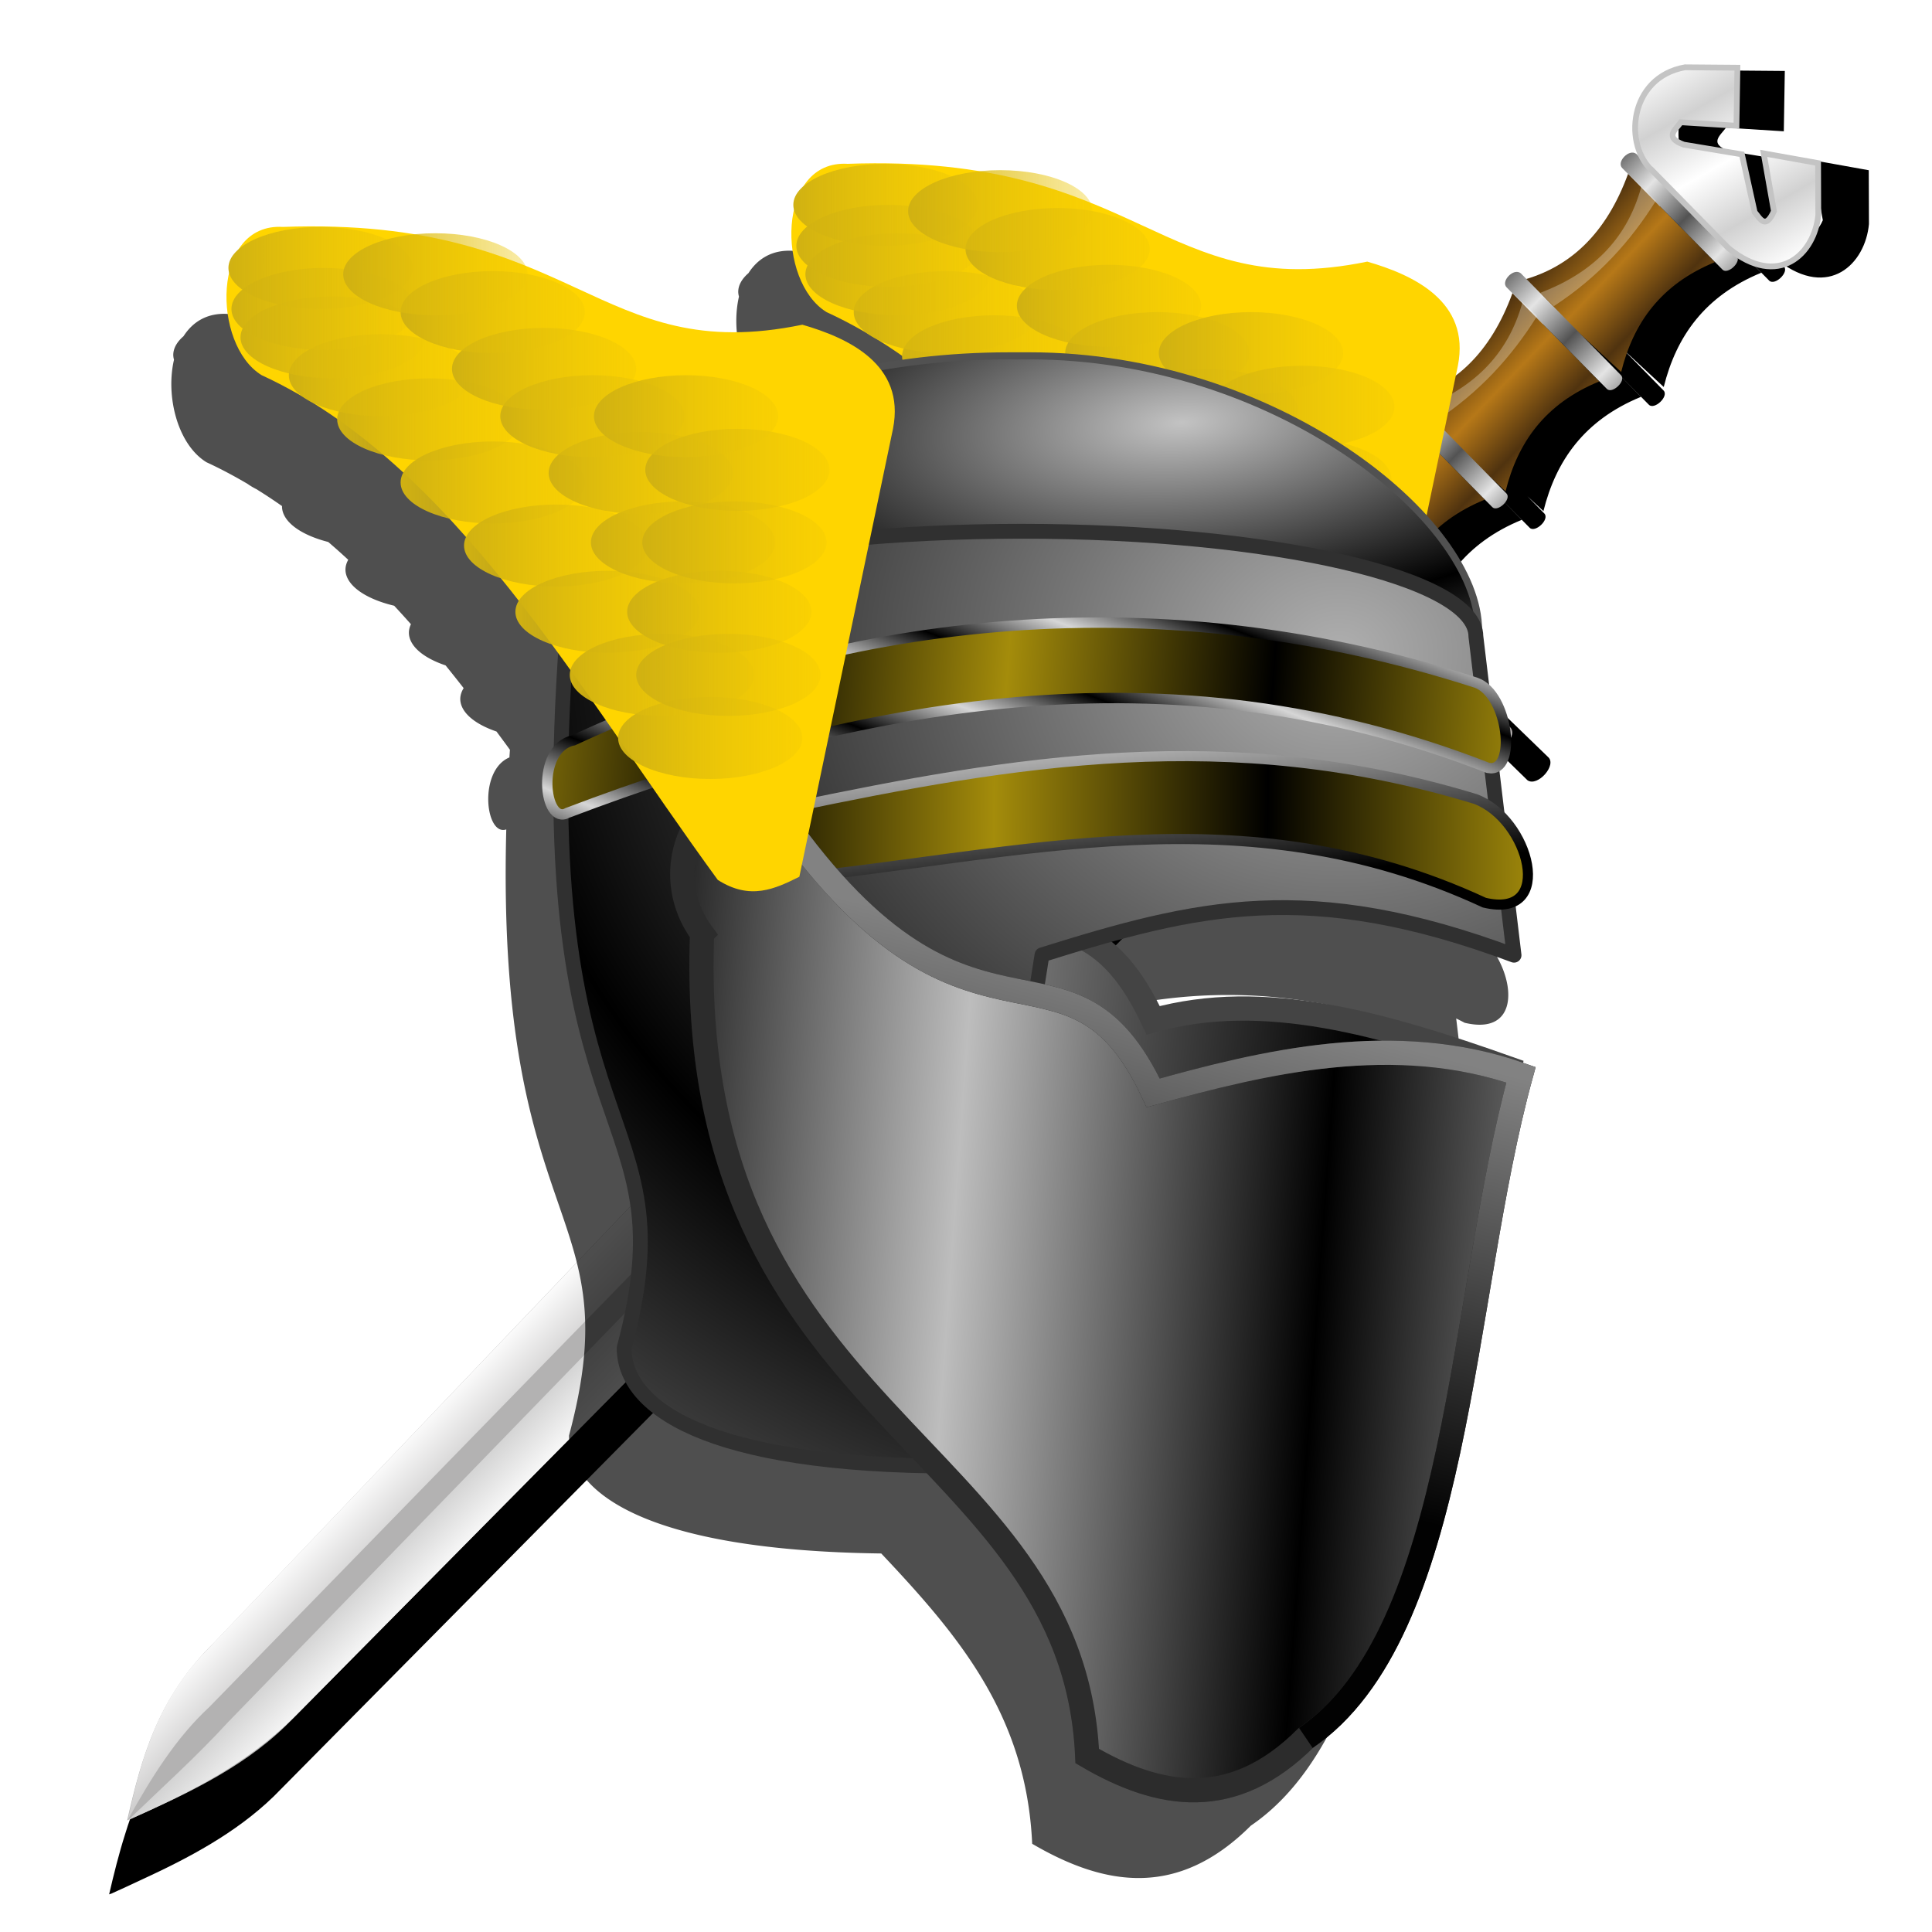 <?xml version="1.0" encoding="UTF-8" standalone="no"?>
<!-- Created with Inkscape (http://www.inkscape.org/) -->

<svg
   xmlns:dc="http://purl.org/dc/elements/1.1/"
   xmlns:cc="http://creativecommons.org/ns#"
   xmlns:rdf="http://www.w3.org/1999/02/22-rdf-syntax-ns#"
   xmlns:svg="http://www.w3.org/2000/svg"
   xmlns="http://www.w3.org/2000/svg"
   xmlns:xlink="http://www.w3.org/1999/xlink"
   xmlns:sodipodi="http://sodipodi.sourceforge.net/DTD/sodipodi-0.dtd"
   xmlns:inkscape="http://www.inkscape.org/namespaces/inkscape"
   id="svg2"
   sodipodi:version="0.32"
   inkscape:version="0.92.5 (2060ec1f9f, 2020-04-08)"
   width="256"
   height="256"
   sodipodi:docname="knights_cleaned.svg"
   version="1.1">
  <defs
     id="defs5">
    <linearGradient
       inkscape:collect="always"
       id="linearGradient941">
      <stop
         id="stop937"
         stop-color="#020202"
         stop-opacity="1" />
      <stop
         offset="1"
         id="stop939"
         stop-color="#828282"
         stop-opacity="1" />
    </linearGradient>
    <linearGradient
       inkscape:collect="always"
       id="linearGradient4336">
      <stop
         id="stop4338"
         stop-color="#bdbdbd"
         stop-opacity="1" />
      <stop
         offset="1"
         id="stop4340"
         stop-color="#000000"
         stop-opacity="1" />
    </linearGradient>
    <linearGradient
       inkscape:collect="always"
       id="linearGradient4328">
      <stop
         id="stop4330"
         stop-color="#000000"
         stop-opacity="1" />
      <stop
         offset="1"
         id="stop4332"
         stop-color="#d6d6d6"
         stop-opacity="1" />
    </linearGradient>
    <linearGradient
       inkscape:collect="always"
       id="linearGradient4322">
      <stop
         id="stop4324"
         stop-color="#c3c3c3"
         stop-opacity="1" />
      <stop
         offset="1"
         id="stop4326"
         stop-color="#000000"
         stop-opacity="1" />
    </linearGradient>
    <linearGradient
       inkscape:collect="always"
       id="linearGradient2857">
      <stop
         id="stop2859"
         stop-color="#d0b112"
         stop-opacity="1" />
      <stop
         offset="1"
         id="stop2861"
         stop-color="#ffd500"
         stop-opacity="0" />
    </linearGradient>
    <linearGradient
       inkscape:collect="always"
       id="linearGradient2801">
      <stop
         id="stop2803"
         stop-color="#a48c0b"
         stop-opacity="1" />
      <stop
         offset="1"
         id="stop2805"
         stop-color="#000000"
         stop-opacity="1" />
    </linearGradient>
    <linearGradient
       inkscape:collect="always"
       id="linearGradient2760">
      <stop
         id="stop2762"
         stop-color="#afafaf"
         stop-opacity="1" />
      <stop
         offset="1"
         id="stop2764"
         stop-color="#000000"
         stop-opacity="1" />
    </linearGradient>
    <radialGradient
       inkscape:collect="always"
       xlink:href="#linearGradient4322"
       id="radialGradient2772"
       cx="103"
       cy="10.979"
       fx="103"
       fy="10.979"
       r="45.662"
       gradientTransform="matrix(1.42,-0.101,0.027,0.584,10.02,60.008)"
       gradientUnits="userSpaceOnUse"
       spreadMethod="reflect" />
    <linearGradient
       inkscape:collect="always"
       xlink:href="#linearGradient4336"
       id="linearGradient2789"
       x1="81.69"
       y1="100.31"
       x2="118.87"
       y2="103.12"
       gradientUnits="userSpaceOnUse"
       spreadMethod="reflect"
       gradientTransform="matrix(1.309,0,0,1.367,19.461,25.226)" />
    <linearGradient
       inkscape:collect="always"
       xlink:href="#linearGradient2801"
       id="linearGradient2799"
       x1="89.35"
       y1="62.963"
       x2="117.03"
       y2="63.2"
       gradientUnits="userSpaceOnUse"
       spreadMethod="reflect"
       gradientTransform="matrix(1.309,0,0,1.367,14.782,20.883)" />
    <linearGradient
       inkscape:collect="always"
       xlink:href="#linearGradient2801"
       id="linearGradient2817"
       x1="86.26"
       y1="45.41"
       x2="113.04"
       y2="47.56"
       gradientUnits="userSpaceOnUse"
       spreadMethod="reflect"
       gradientTransform="matrix(1.309,0,0,1.367,19.981,34.725)" />
    <linearGradient
       inkscape:collect="always"
       xlink:href="#linearGradient4328"
       id="linearGradient2843"
       x1="109.56"
       y1="70.41"
       x2="108.05"
       y2="53.907"
       gradientUnits="userSpaceOnUse"
       gradientTransform="matrix(1.309,0,0,1.367,14.782,20.883)" />
    <linearGradient
       inkscape:collect="always"
       xlink:href="#linearGradient4336"
       id="linearGradient2851"
       gradientUnits="userSpaceOnUse"
       spreadMethod="reflect"
       x1="65.791"
       y1="94.19"
       x2="121.01"
       y2="99.45"
       gradientTransform="matrix(1.309,0,0,1.367,19.461,25.226)" />
    <linearGradient
       inkscape:collect="always"
       xlink:href="#linearGradient2857"
       id="linearGradient2863"
       x1="2.446"
       y1="47.27"
       x2="30.883"
       y2="47.27"
       gradientUnits="userSpaceOnUse" />
    <radialGradient
       inkscape:collect="always"
       xlink:href="#linearGradient2760"
       id="radialGradient4310"
       cx="171.36"
       cy="81.62"
       fx="171.36"
       fy="81.62"
       r="65.756"
       gradientTransform="matrix(-1.696,-0.003,0.002,-1.434,467.928,204.161)"
       gradientUnits="userSpaceOnUse"
       spreadMethod="reflect" />
    <linearGradient
       inkscape:collect="always"
       xlink:href="#linearGradient4328"
       id="linearGradient4334"
       x1="150.6"
       y1="85.91"
       x2="153.25"
       y2="78.83"
       gradientUnits="userSpaceOnUse"
       spreadMethod="reflect"
       gradientTransform="matrix(0.961,0,0,1.003,13.315,11.319)" />
    <linearGradient
       inkscape:collect="always"
       xlink:href="#linearGradient2857"
       id="linearGradient4470"
       gradientUnits="userSpaceOnUse"
       x1="2.446"
       y1="47.27"
       x2="30.883"
       y2="47.27" />
    <linearGradient
       inkscape:collect="always"
       xlink:href="#linearGradient2857"
       id="linearGradient4472"
       gradientUnits="userSpaceOnUse"
       x1="2.446"
       y1="47.27"
       x2="30.883"
       y2="47.27" />
    <linearGradient
       inkscape:collect="always"
       xlink:href="#linearGradient2857"
       id="linearGradient4474"
       gradientUnits="userSpaceOnUse"
       x1="2.446"
       y1="47.27"
       x2="30.883"
       y2="47.27" />
    <linearGradient
       inkscape:collect="always"
       xlink:href="#linearGradient2857"
       id="linearGradient4476"
       gradientUnits="userSpaceOnUse"
       x1="2.446"
       y1="47.27"
       x2="30.883"
       y2="47.27" />
    <linearGradient
       inkscape:collect="always"
       xlink:href="#linearGradient2857"
       id="linearGradient4478"
       gradientUnits="userSpaceOnUse"
       x1="2.446"
       y1="47.27"
       x2="30.883"
       y2="47.27" />
    <linearGradient
       inkscape:collect="always"
       xlink:href="#linearGradient2857"
       id="linearGradient4480"
       gradientUnits="userSpaceOnUse"
       x1="2.446"
       y1="47.27"
       x2="30.883"
       y2="47.27" />
    <linearGradient
       inkscape:collect="always"
       xlink:href="#linearGradient2857"
       id="linearGradient4482"
       gradientUnits="userSpaceOnUse"
       x1="2.446"
       y1="47.27"
       x2="30.883"
       y2="47.27" />
    <linearGradient
       inkscape:collect="always"
       xlink:href="#linearGradient2857"
       id="linearGradient4484"
       gradientUnits="userSpaceOnUse"
       x1="2.446"
       y1="47.27"
       x2="30.883"
       y2="47.27" />
    <linearGradient
       inkscape:collect="always"
       xlink:href="#linearGradient2857"
       id="linearGradient4486"
       gradientUnits="userSpaceOnUse"
       x1="2.446"
       y1="47.27"
       x2="30.883"
       y2="47.27" />
    <linearGradient
       inkscape:collect="always"
       xlink:href="#linearGradient2857"
       id="linearGradient4488"
       gradientUnits="userSpaceOnUse"
       x1="2.446"
       y1="47.27"
       x2="30.883"
       y2="47.27" />
    <linearGradient
       inkscape:collect="always"
       xlink:href="#linearGradient2857"
       id="linearGradient4490"
       gradientUnits="userSpaceOnUse"
       x1="2.446"
       y1="47.27"
       x2="30.883"
       y2="47.27" />
    <linearGradient
       inkscape:collect="always"
       xlink:href="#linearGradient2857"
       id="linearGradient4492"
       gradientUnits="userSpaceOnUse"
       x1="2.446"
       y1="47.27"
       x2="30.883"
       y2="47.27" />
    <linearGradient
       inkscape:collect="always"
       xlink:href="#linearGradient2857"
       id="linearGradient4494"
       gradientUnits="userSpaceOnUse"
       x1="2.446"
       y1="47.27"
       x2="30.883"
       y2="47.27" />
    <linearGradient
       inkscape:collect="always"
       xlink:href="#linearGradient2857"
       id="linearGradient4496"
       gradientUnits="userSpaceOnUse"
       x1="2.446"
       y1="47.27"
       x2="30.883"
       y2="47.27" />
    <linearGradient
       inkscape:collect="always"
       xlink:href="#linearGradient2857"
       id="linearGradient4498"
       gradientUnits="userSpaceOnUse"
       x1="2.446"
       y1="47.27"
       x2="30.883"
       y2="47.27" />
    <linearGradient
       inkscape:collect="always"
       xlink:href="#linearGradient2857"
       id="linearGradient4500"
       gradientUnits="userSpaceOnUse"
       x1="2.446"
       y1="47.27"
       x2="30.883"
       y2="47.27" />
    <linearGradient
       inkscape:collect="always"
       xlink:href="#linearGradient2857"
       id="linearGradient4502"
       gradientUnits="userSpaceOnUse"
       x1="2.446"
       y1="47.27"
       x2="30.883"
       y2="47.27" />
    <linearGradient
       inkscape:collect="always"
       xlink:href="#linearGradient2857"
       id="linearGradient4504"
       gradientUnits="userSpaceOnUse"
       x1="2.446"
       y1="47.27"
       x2="30.883"
       y2="47.27" />
    <linearGradient
       inkscape:collect="always"
       xlink:href="#linearGradient2857"
       id="linearGradient4506"
       gradientUnits="userSpaceOnUse"
       x1="2.446"
       y1="47.27"
       x2="30.883"
       y2="47.27" />
    <linearGradient
       inkscape:collect="always"
       xlink:href="#linearGradient2857"
       id="linearGradient4508"
       gradientUnits="userSpaceOnUse"
       x1="2.446"
       y1="47.27"
       x2="30.883"
       y2="47.27" />
    <linearGradient
       inkscape:collect="always"
       xlink:href="#linearGradient2857"
       id="linearGradient4510"
       gradientUnits="userSpaceOnUse"
       x1="2.446"
       y1="47.27"
       x2="30.883"
       y2="47.27" />
    <linearGradient
       inkscape:collect="always"
       xlink:href="#linearGradient2857"
       id="linearGradient4512"
       gradientUnits="userSpaceOnUse"
       x1="2.446"
       y1="47.27"
       x2="30.883"
       y2="47.27" />
    <linearGradient
       inkscape:collect="always"
       xlink:href="#linearGradient2857"
       id="linearGradient4514"
       gradientUnits="userSpaceOnUse"
       x1="2.446"
       y1="47.27"
       x2="30.883"
       y2="47.27" />
    <linearGradient
       inkscape:collect="always"
       xlink:href="#linearGradient2857"
       id="linearGradient4516"
       gradientUnits="userSpaceOnUse"
       x1="2.446"
       y1="47.27"
       x2="30.883"
       y2="47.27" />
    <linearGradient
       inkscape:collect="always"
       xlink:href="#linearGradient2857"
       id="linearGradient4518"
       gradientUnits="userSpaceOnUse"
       x1="2.446"
       y1="47.27"
       x2="30.883"
       y2="47.27" />
    <linearGradient
       inkscape:collect="always"
       xlink:href="#linearGradient2857"
       id="linearGradient4520"
       gradientUnits="userSpaceOnUse"
       x1="2.446"
       y1="47.27"
       x2="30.883"
       y2="47.27" />
    <linearGradient
       inkscape:collect="always"
       xlink:href="#linearGradient2857"
       id="linearGradient4522"
       gradientUnits="userSpaceOnUse"
       x1="2.446"
       y1="47.27"
       x2="30.883"
       y2="47.27" />
    <linearGradient
       inkscape:collect="always"
       xlink:href="#linearGradient2857"
       id="linearGradient4524"
       gradientUnits="userSpaceOnUse"
       x1="2.446"
       y1="47.27"
       x2="30.883"
       y2="47.27" />
    <linearGradient
       inkscape:collect="always"
       xlink:href="#linearGradient2857"
       id="linearGradient4526"
       gradientUnits="userSpaceOnUse"
       x1="2.446"
       y1="47.27"
       x2="30.883"
       y2="47.27" />
    <linearGradient
       inkscape:collect="always"
       xlink:href="#linearGradient2857"
       id="linearGradient4528"
       gradientUnits="userSpaceOnUse"
       x1="2.446"
       y1="47.27"
       x2="30.883"
       y2="47.27" />
    <linearGradient
       inkscape:collect="always"
       xlink:href="#linearGradient2857"
       id="linearGradient4530"
       gradientUnits="userSpaceOnUse"
       x1="2.446"
       y1="47.27"
       x2="30.883"
       y2="47.27" />
    <linearGradient
       inkscape:collect="always"
       xlink:href="#linearGradient2857"
       id="linearGradient4532"
       gradientUnits="userSpaceOnUse"
       x1="2.446"
       y1="47.27"
       x2="30.883"
       y2="47.27" />
    <linearGradient
       inkscape:collect="always"
       xlink:href="#linearGradient2857"
       id="linearGradient4534"
       gradientUnits="userSpaceOnUse"
       x1="2.446"
       y1="47.27"
       x2="30.883"
       y2="47.27" />
    <linearGradient
       inkscape:collect="always"
       xlink:href="#linearGradient2857"
       id="linearGradient4536"
       gradientUnits="userSpaceOnUse"
       x1="2.446"
       y1="47.27"
       x2="30.883"
       y2="47.27" />
    <linearGradient
       inkscape:collect="always"
       xlink:href="#linearGradient2857"
       id="linearGradient4538"
       gradientUnits="userSpaceOnUse"
       x1="2.446"
       y1="47.27"
       x2="30.883"
       y2="47.27" />
    <linearGradient
       inkscape:collect="always"
       xlink:href="#linearGradient2857"
       id="linearGradient4540"
       gradientUnits="userSpaceOnUse"
       x1="2.446"
       y1="47.27"
       x2="30.883"
       y2="47.27" />
    <linearGradient
       inkscape:collect="always"
       xlink:href="#linearGradient2857"
       id="linearGradient4542"
       gradientUnits="userSpaceOnUse"
       x1="2.446"
       y1="47.27"
       x2="30.883"
       y2="47.27" />
    <linearGradient
       inkscape:collect="always"
       xlink:href="#linearGradient2857"
       id="linearGradient4544"
       gradientUnits="userSpaceOnUse"
       x1="2.446"
       y1="47.27"
       x2="30.883"
       y2="47.27" />
    <linearGradient
       inkscape:collect="always"
       xlink:href="#linearGradient2857"
       id="linearGradient4546"
       gradientUnits="userSpaceOnUse"
       x1="2.446"
       y1="47.27"
       x2="30.883"
       y2="47.27" />
    <linearGradient
       inkscape:collect="always"
       xlink:href="#linearGradient2857"
       id="linearGradient4548"
       gradientUnits="userSpaceOnUse"
       x1="2.446"
       y1="47.27"
       x2="30.883"
       y2="47.27" />
    <linearGradient
       inkscape:collect="always"
       xlink:href="#linearGradient2857"
       id="linearGradient4550"
       gradientUnits="userSpaceOnUse"
       x1="2.446"
       y1="47.27"
       x2="30.883"
       y2="47.27" />
    <filter
       inkscape:collect="always"
       id="filter4568"
       x="-0.039"
       width="1.078"
       y="-0.033"
       height="1.067"
       color-interpolation-filters="sRGB">
      <feGaussianBlur
         inkscape:collect="always"
         stdDeviation="3.131"
         id="feGaussianBlur4570" />
    </filter>
    <linearGradient
       inkscape:collect="always"
       xlink:href="#linearGradient941"
       id="linearGradient943"
       x1="136.12"
       y1="180.34"
       x2="151.61"
       y2="119.32"
       gradientUnits="userSpaceOnUse"
       gradientTransform="matrix(0.919,0,0,0.96,7.819,13.827)" />
    <linearGradient
       inkscape:collect="always"
       id="linearGradient932">
      <stop
         id="stop928"
         stop-color="#b67818"
         stop-opacity="1" />
      <stop
         offset="1"
         id="stop930"
         stop-color="#50330f"
         stop-opacity="1" />
    </linearGradient>
    <linearGradient
       id="linearGradient924"
       inkscape:collect="always">
      <stop
         id="stop920"
         stop-color="#d1d1d1"
         stop-opacity="1" />
      <stop
         id="stop922"
         offset="1"
         stop-color="#ffffff"
         stop-opacity="1" />
    </linearGradient>
    <linearGradient
       id="linearGradient890"
       inkscape:collect="always">
      <stop
         id="stop886"
         stop-color="#e4e4e4"
         stop-opacity="1" />
      <stop
         id="stop888"
         offset="1"
         stop-color="#535353"
         stop-opacity="1" />
    </linearGradient>
    <linearGradient
       id="linearGradient863"
       inkscape:collect="always">
      <stop
         id="stop859"
         stop-color="#ffffff"
         stop-opacity="1" />
      <stop
         id="stop861"
         offset="1"
         stop-color="#aaa5a5"
         stop-opacity="1" />
    </linearGradient>
    <linearGradient
       id="linearGradient839"
       inkscape:collect="always">
      <stop
         id="stop835"
         stop-color="#cccccc"
         stop-opacity="1" />
      <stop
         id="stop837"
         offset="1"
         stop-color="#ffffff"
         stop-opacity="1" />
    </linearGradient>
    <linearGradient
       id="linearGradient831"
       inkscape:collect="always">
      <stop
         id="stop827"
         stop-color="#cbcaca"
         stop-opacity="1" />
      <stop
         id="stop829"
         offset="1"
         stop-color="#ffffff"
         stop-opacity="1" />
    </linearGradient>
    <linearGradient
       gradientUnits="userSpaceOnUse"
       y2="-104.19"
       x2="276.11"
       y1="-91.58"
       x1="276.11"
       id="linearGradient833"
       xlink:href="#linearGradient831"
       inkscape:collect="always" />
    <linearGradient
       gradientUnits="userSpaceOnUse"
       y2="-81.13"
       x2="258.05"
       y1="-93.17"
       x1="258.05"
       id="linearGradient841"
       xlink:href="#linearGradient839"
       inkscape:collect="always" />
    <linearGradient
       spreadMethod="reflect"
       gradientUnits="userSpaceOnUse"
       y2="-92.52"
       x2="124.63"
       y1="-92.52"
       x1="122.69"
       id="linearGradient857"
       xlink:href="#linearGradient863"
       inkscape:collect="always" />
    <radialGradient
       gradientUnits="userSpaceOnUse"
       gradientTransform="matrix(1,0,0,5.247,0.195,401.588)"
       r="2.386"
       fy="-94.15"
       fx="119.84"
       cy="-94.15"
       cx="119.84"
       id="radialGradient865"
       xlink:href="#linearGradient863"
       inkscape:collect="always" />
    <linearGradient
       gradientTransform="matrix(-0.678,0,0,0.678,193.096,150.397)"
       spreadMethod="reflect"
       gradientUnits="userSpaceOnUse"
       y2="-21.367"
       x2="138.36"
       y1="-5.892"
       x1="138.46"
       id="linearGradient884"
       xlink:href="#linearGradient932"
       inkscape:collect="always" />
    <linearGradient
       gradientTransform="matrix(-0.678,0,0,0.678,193.096,150.397)"
       spreadMethod="reflect"
       gradientUnits="userSpaceOnUse"
       y2="-1.702"
       x2="159.23"
       y1="-15.458"
       x1="159.29"
       id="linearGradient892"
       xlink:href="#linearGradient890"
       inkscape:collect="always" />
    <linearGradient
       spreadMethod="reflect"
       gradientUnits="userSpaceOnUse"
       y2="145.17"
       x2="21.29"
       y1="135.14"
       x1="18.367"
       id="linearGradient926"
       xlink:href="#linearGradient924"
       inkscape:collect="always" />
    <filter
       height="1.024"
       y="-0.012"
       width="1.024"
       x="-0.012"
       id="filter5086"
       inkscape:collect="always"
       color-interpolation-filters="sRGB">
      <feGaussianBlur
         id="feGaussianBlur5088"
         stdDeviation="1.187"
         inkscape:collect="always" />
    </filter>
    <linearGradient
       inkscape:collect="always"
       xlink:href="#linearGradient932"
       id="linearGradient1233"
       gradientUnits="userSpaceOnUse"
       gradientTransform="matrix(-0.678,0,0,0.678,193.096,150.397)"
       x1="138.46"
       y1="-5.892"
       x2="138.36"
       y2="-21.367"
       spreadMethod="reflect" />
    <linearGradient
       inkscape:collect="always"
       xlink:href="#linearGradient890"
       id="linearGradient1235"
       gradientUnits="userSpaceOnUse"
       gradientTransform="matrix(-0.678,0,0,0.678,193.096,150.397)"
       x1="159.29"
       y1="-15.458"
       x2="159.23"
       y2="-1.702"
       spreadMethod="reflect" />
    <linearGradient
       inkscape:collect="always"
       xlink:href="#linearGradient932"
       id="linearGradient1237"
       gradientUnits="userSpaceOnUse"
       gradientTransform="matrix(-0.678,0,0,0.678,193.096,150.397)"
       x1="138.46"
       y1="-5.892"
       x2="138.36"
       y2="-21.367"
       spreadMethod="reflect" />
    <linearGradient
       inkscape:collect="always"
       xlink:href="#linearGradient890"
       id="linearGradient1239"
       gradientUnits="userSpaceOnUse"
       gradientTransform="matrix(-0.678,0,0,0.678,193.096,150.397)"
       x1="159.29"
       y1="-15.458"
       x2="159.23"
       y2="-1.702"
       spreadMethod="reflect" />
  </defs>
  <sodipodi:namedview
     inkscape:window-height="1056"
     inkscape:window-width="1920"
     inkscape:pageshadow="2"
     inkscape:pageopacity="0"
     guidetolerance="10.0"
     gridtolerance="10.0"
     objecttolerance="10.0"
     borderopacity="1.0"
     bordercolor="#666666"
     pagecolor="#ff0000"
     id="base"
     inkscape:zoom="3.5117188"
     inkscape:cx="128"
     inkscape:cy="128"
     inkscape:window-x="0"
     inkscape:window-y="0"
     inkscape:current-layer="svg2"
     width="256"
     height="256"
     showgrid="false"
     inkscape:window-maximized="1"
     inkscape:snap-to-guides="false"
     inkscape:snap-grids="false"
     inkscape:snap-others="false"
     inkscape:object-nodes="false"
     inkscape:snap-nodes="false"
     inkscape:snap-global="false" />
  <g
     id="g1231"
     transform="matrix(-1,0,0,1,253.299,0.336)">
    <path
       inkscape:connector-curvature="0"
       id="path961"
       d="m 24.026,9.006 -7.223,0.061 0.133,7.996 7.658,-0.482 c 0.756,1.043 2.335,2.101 -0.391,3.09 l -8.016,1.336 -1.758,7.967 c -0.78,0.942 -1.499,2.453 -2.664,-0.127 l 1.414,-7.973 -7.5,1.346 -0.025,7.135 c 0.486,5.272 5.297,10.015 11.994,4.873 l -0.736,0.748 c -0.696,0.785 1.23,2.593 1.959,1.873 l 5.252,-5.32 -4.199,4.275 c 7.508,3.078 11.262,8.465 12.922,15.139 l 5.35,-4.957 -5.342,5.436 c -0.696,0.785 1.23,2.593 1.959,1.873 l 5.252,-5.32 -4.199,4.275 c 7.508,3.078 11.262,8.465 12.922,15.139 l 2.119,-1.963 -2.254,2.293 c -0.696,0.785 1.23,2.595 1.959,1.875 l 4.881,-4.945 -3.828,3.898 c 7.482,3.068 11.232,8.429 12.9,15.07 -0.023,0.185 -0.054,0.363 -0.072,0.553 l -16.293,15.775 c -1.287,1.045 1.359,4.031 2.697,3.109 l 16.744,-16.346 17.279,17.465 -0.004,0.004 75.443,76.242 56.662,57.268 c 5.053,4.899 11.367,8.209 17.469,11.021 1.394,0.658 2.795,1.304 4.211,1.939 -0.02,-0.019 -0.041,-0.037 -0.06,-0.057 0.065,0.029 0.134,0.061 0.199,0.09 -0.624,-2.699 -1.292,-5.378 -2.135,-8.029 -0.115,-0.367 -0.223,-0.731 -0.348,-1.1 -0.092,-0.269 -0.181,-0.538 -0.277,-0.807 -0.082,-0.23 -0.168,-0.461 -0.254,-0.691 -0.079,-0.211 -0.159,-0.422 -0.242,-0.633 -0.173,-0.445 -0.356,-0.889 -0.547,-1.334 -0.005,-0.011 -0.011,-0.022 -0.016,-0.033 -1.478,-3.443 -3.5,-6.869 -6.41,-10.031 -0.335,-0.374 -0.685,-0.748 -1.045,-1.119 L 205.672,203.975 81.192,73.506 l -5.174,5.023 21.451,-20.939 c 1.146,-1.101 -1.252,-3.904 -2.744,-2.695 l -16.025,15.516 c -0.514,0.09 -1.019,0.194 -1.518,0.309 -6.034,-1.961 -10.682,-6.491 -13.545,-14.324 l 0.795,-0.805 c 0.853,-0.84 -0.972,-2.751 -1.957,-1.939 l -0.834,0.85 c -6.158,-1.916 -10.897,-6.459 -13.801,-14.402 l 0.793,-0.805 c 0.853,-0.84 -0.97,-2.751 -1.955,-1.939 l -0.754,0.768 c -6.267,-1.875 -11.087,-6.429 -14.025,-14.469 l 0.793,-0.805 c 0.853,-0.84 -0.97,-2.751 -1.955,-1.939 l -1.312,1.336 c 2.945,-4.123 1.615,-12.005 -5.398,-13.238 z"
       stroke-opacity="1"
       fill="#000000"
       filter="url(#filter5086)"
       stroke="none"
       stroke-linejoin="miter"
       fill-opacity="1"
       stroke-linecap="butt"
       stroke-width="0.488" />
    <g
       transform="matrix(0.533,0.55,-0.55,0.533,94.919,-66.958)"
       id="g959">
      <g
         transform="matrix(0.904,0,0,0.904,-46.383,12.791)"
         id="g912">
        <path
           sodipodi:nodetypes="ccccc"
           inkscape:connector-curvature="0"
           id="path908"
           d="m 115.389,135.05 -0.583,25.838 c -8.259,-4.796 -17.259,-6.26 -27.586,-1.748 l -0.583,-23.701 c 11.206,5.008 20.653,4.443 28.752,-0.389 z"
           stroke-opacity="1"
           fill="url(#linearGradient1233)"
           stroke="none"
           stroke-linejoin="miter"
           fill-opacity="1"
           stroke-linecap="butt"
           stroke-width="0.678" />
        <path
           sodipodi:nodetypes="ccccc"
           inkscape:connector-curvature="0"
           id="path910"
           d="m 86.642,133.884 0.603,27.315 c 0.013,1.423 -3.653,1.596 -3.762,0.143 l -0.664,-27.382 c 0.143,-1.767 3.81,-1.739 3.824,-0.076 z"
           stroke-opacity="1"
           fill="url(#linearGradient1235)"
           stroke="none"
           stroke-linejoin="miter"
           fill-opacity="1"
           stroke-linecap="butt"
           stroke-width="0.678" />
      </g>
      <g
         id="g902"
         transform="matrix(0.904,0,0,0.904,-17.642,12.791)">
        <path
           d="m 115.389,135.05 -0.583,25.838 c -8.259,-4.796 -17.259,-6.26 -27.586,-1.748 l -0.583,-23.701 c 11.206,5.008 20.653,4.443 28.752,-0.389 z"
           id="path898"
           inkscape:connector-curvature="0"
           sodipodi:nodetypes="ccccc"
           stroke-opacity="1"
           fill="url(#linearGradient1237)"
           stroke="none"
           stroke-linejoin="miter"
           fill-opacity="1"
           stroke-linecap="butt"
           stroke-width="0.678" />
        <path
           d="m 86.642,133.884 0.603,27.315 c 0.013,1.423 -3.653,1.596 -3.762,0.143 l -0.664,-27.382 c 0.143,-1.767 3.81,-1.739 3.824,-0.076 z"
           id="path900"
           inkscape:connector-curvature="0"
           sodipodi:nodetypes="ccccc"
           stroke-opacity="1"
           fill="url(#linearGradient1239)"
           stroke="none"
           stroke-linejoin="miter"
           fill-opacity="1"
           stroke-linecap="butt"
           stroke-width="0.678" />
      </g>
      <g
         id="g896"
         transform="matrix(0.904,0,0,0.904,10.841,12.791)">
        <path
           sodipodi:nodetypes="ccccc"
           inkscape:connector-curvature="0"
           id="path874"
           d="m 115.389,135.05 -0.583,25.838 c -8.259,-4.796 -17.259,-6.26 -27.586,-1.748 l -0.583,-23.701 c 11.206,5.008 20.653,4.443 28.752,-0.389 z"
           stroke-opacity="1"
           fill="url(#linearGradient884)"
           stroke="none"
           stroke-linejoin="miter"
           fill-opacity="1"
           stroke-linecap="butt"
           stroke-width="0.678" />
        <path
           sodipodi:nodetypes="ccccc"
           inkscape:connector-curvature="0"
           id="path876"
           d="m 86.642,133.884 0.603,27.315 c 0.013,1.423 -3.653,1.596 -3.762,0.143 l -0.664,-27.382 c 0.143,-1.767 3.81,-1.739 3.824,-0.076 z"
           stroke-opacity="1"
           fill="url(#linearGradient892)"
           stroke="none"
           stroke-linejoin="miter"
           fill-opacity="1"
           stroke-linecap="butt"
           stroke-width="0.678" />
      </g>
      <path
         d="m 89.287,137.752 v 3.505 c 8.043,1.712 16.356,2.052 25.372,0 v -3.296 c -8.267,3.861 -16.687,4.564 -25.372,-0.209 z"
         id="path938"
         inkscape:connector-curvature="0"
         sodipodi:nodetypes="ccccc"
         stroke-opacity="1"
         fill="#ffffff"
         stroke="none"
         stroke-linejoin="miter"
         fill-opacity="0.28"
         stroke-linecap="butt"
         stroke-width="1" />
      <g
         id="g872"
         transform="translate(-5.731,238.997)">
        <path
           sodipodi:nodetypes="cccccc"
           inkscape:connector-curvature="0"
           id="path817"
           d="m 125.64,-104.687 264.665,2.096 c 13.835,-0.395 23.276,4.941 32.669,10.603 -9.328,3.756 -19.818,7.971 -30.764,8.31 l -266.546,2.731 z"
           stroke-dasharray="none"
           stroke-opacity="1"
           fill="#b3b2b2"
           stroke="none"
           stroke-linejoin="miter"
           fill-opacity="1"
           stroke-linecap="butt"
           stroke-width="0.2"
           stroke-miterlimit="4" />
        <path
           sodipodi:nodetypes="cccccc"
           inkscape:connector-curvature="0"
           id="path819"
           d="m 156.303,-104.367 1.764,9.603 240.835,-0.663 c 7.977,-0.446 15.954,1.319 23.931,3.456 -7.883,-4.853 -17.709,-10.693 -30.522,-10.62 z"
           stroke-dasharray="none"
           stroke-opacity="1"
           fill="url(#linearGradient833)"
           stroke="none"
           stroke-linejoin="miter"
           fill-opacity="1"
           stroke-linecap="butt"
           stroke-width="0.2"
           stroke-miterlimit="4" />
        <path
           sodipodi:nodetypes="cccccc"
           inkscape:connector-curvature="0"
           id="path821"
           d="m 157.899,-91.128 240.761,-0.157 c 8.019,0.226 16.071,-0.331 24.162,-0.607 -10.42,4.148 -20.675,7.92 -32.849,8.232 l -233.446,2.405 z"
           stroke-dasharray="none"
           stroke-opacity="1"
           fill="url(#linearGradient841)"
           stroke="none"
           stroke-linejoin="miter"
           fill-opacity="1"
           stroke-linecap="butt"
           stroke-width="0.2"
           stroke-miterlimit="4" />
        <path
           sodipodi:nodetypes="ccccc"
           inkscape:connector-curvature="0"
           id="path823"
           d="m 120.69,-133.136 -0.045,81.267 c -0.183,2.072 4.82,2.298 5.158,0.287 l -0.287,-81.672 c 0.009,-1.994 -4.613,-2.282 -4.827,0.118 z"
           stroke-dasharray="none"
           stroke-opacity="1"
           fill="url(#linearGradient857)"
           stroke="none"
           stroke-linejoin="miter"
           fill-opacity="1"
           stroke-linecap="butt"
           stroke-width="0.2"
           stroke-miterlimit="4" />
        <path
           sodipodi:nodetypes="ccc"
           inkscape:connector-curvature="0"
           id="path825"
           d="m 120.761,-105.277 c -5.412,7.912 -7.232,16.642 -0.034,25.033 z"
           stroke-dasharray="none"
           stroke-opacity="1"
           fill="url(#radialGradient865)"
           stroke="none"
           stroke-linejoin="miter"
           fill-opacity="1"
           stroke-linecap="butt"
           stroke-width="0.2"
           stroke-miterlimit="4" />
      </g>
      <path
         d="m 28.642,138.18 0.458,18.458 c -0.938,11.165 -9.67,11.42 -14.949,7.169 l -6.407,-6.254 5.339,-7.932 5.949,8.237 c 3.342,1.204 2.608,-0.762 2.441,-2.288 l -5.644,-8.542 5.797,-8.39 c 1.489,-3.32 -0.84,-2.821 -2.441,-3.051 l -6.254,7.322 -7.322,-6.864 6.254,-6.559 c 8.006,-5.798 17.296,1.77 16.78,8.695 z"
         id="path918"
         inkscape:connector-curvature="0"
         sodipodi:nodetypes="cccccccccccccc"
         stroke-dasharray="none"
         stroke-opacity="1"
         fill="url(#linearGradient926)"
         stroke="#c4c4c4"
         stroke-linejoin="miter"
         fill-opacity="1"
         stroke-linecap="butt"
         stroke-width="1"
         stroke-miterlimit="4" />
      <path
         d="m 31.963,138.436 v 3.505 c 8.043,1.712 16.356,2.052 25.372,0 v -3.296 c -8.267,3.861 -16.687,4.564 -25.372,-0.209 z"
         id="path934"
         inkscape:connector-curvature="0"
         sodipodi:nodetypes="ccccc"
         stroke-opacity="1"
         fill="#ffffff"
         stroke="none"
         stroke-linejoin="miter"
         fill-opacity="0.28"
         stroke-linecap="butt"
         stroke-width="1" />
      <path
         sodipodi:nodetypes="ccccc"
         inkscape:connector-curvature="0"
         id="path936"
         d="m 60.576,137.557 v 3.505 c 8.043,1.712 16.356,2.052 25.372,0 v -3.296 c -8.267,3.861 -16.687,4.564 -25.372,-0.209 z"
         stroke-opacity="1"
         fill="#ffffff"
         stroke="none"
         stroke-linejoin="miter"
         fill-opacity="0.28"
         stroke-linecap="butt"
         stroke-width="1" />
    </g>
  </g>
  <path
     d="m 99.548,25.838 c -1.249,0.004 -2.536,0.029 -3.861,0.076 -2.944,-0.166 -5.037,1.096 -6.362,3.079 a 13.286,5.663 0 0 0 -1.478,2.585 13.286,5.663 0 0 0 0.106,0.659 c -1.229,5.07 0.535,11.716 4.686,14.149 2.031,0.897 4.002,1.904 5.931,2.991 a 13.286,5.663 0 0 0 1.266,0.725 c 1.253,0.74 2.484,1.522 3.698,2.336 a 13.286,5.663 0 0 0 -0.006,0.049 13.286,5.663 0 0 0 0.192,0.96 c -1.198,0.162 -2.385,0.338 -3.555,0.535 -2.665,-3.071 -7.166,-4.789 -11.011,-5.852 -18.334,3.621 -26.45,-2.941 -39.947,-8.145 A 13.286,5.663 0 0 0 36.225,35.498 13.286,5.663 0 0 0 33.221,35.653 C 27.861,34.803 21.662,34.367 14.227,34.626 11.283,34.459 9.19,35.722 7.865,37.705 a 13.286,5.663 0 0 0 -1.478,2.585 13.286,5.663 0 0 0 0.106,0.659 c -1.229,5.07 0.535,11.716 4.686,14.149 2.031,0.897 4.001,1.905 5.929,2.991 a 13.286,5.663 0 0 0 1.274,0.729 c 1.251,0.739 2.48,1.52 3.692,2.332 a 13.286,5.663 0 0 0 -0.006,0.049 13.286,5.663 0 0 0 6.664,4.904 c 0.973,0.797 1.933,1.618 2.883,2.458 a 13.286,5.663 0 0 0 -0.398,1.35 13.286,5.663 0 0 0 7.022,4.992 c 0.813,0.838 1.619,1.686 2.417,2.55 a 13.286,5.663 0 0 0 -0.292,1.17 13.286,5.663 0 0 0 5.286,4.514 c 0.875,1.034 1.745,2.079 2.607,3.138 a 13.286,5.663 0 0 0 -0.488,1.497 13.286,5.663 0 0 0 5.225,4.492 c 0.645,0.839 1.293,1.672 1.934,2.52 -0.023,0.35 -0.05,0.709 -0.071,1.056 -4.509,1.811 -3.474,10.924 -0.455,9.939 -1.523,56.361 17.955,51.875 9.047,83.658 0,7.828 10.927,15.86 45.019,16.279 11.125,11.296 20.92,22.285 21.763,40.07 10.508,5.888 21.017,7.54 31.525,-2.501 0.348,-0.227 0.69,-0.463 1.027,-0.704 0,0 0.002,0 0.002,0 21.258,-15.261 21.278,-60.576 29.996,-90.867 -0.606,-0.206 -1.213,-0.399 -1.821,-0.582 0.027,-0.095 0.052,-0.195 0.08,-0.29 -18.125,-6.154 -35.335,-10.912 -51.3,-6.646 -2.934,-6.023 -5.979,-9.16 -9.292,-11.005 19.065,-5.356 34.826,-7.478 61.333,2.009 l -0.417,-3.332 c 0.408,0.202 0.814,0.386 1.223,0.598 10.35,2.368 6.501,-11.589 -1.309,-14.319 -0.573,-0.233 -1.141,-0.439 -1.711,-0.657 l -1.372,-10.97 c 3.901,0.489 2.816,-9.543 -1.45,-11.595 l -0.304,-2.432 c 0.133,-0.7 0.223,-1.413 0.223,-2.156 0,-4.721 -2.776,-10.101 -7.62,-15.295 l 4.639,-21.249 c 1.846,-8.944 -6.571,-12.581 -13.067,-14.376 -18.335,3.621 -26.451,-2.941 -39.949,-8.145 a 13.286,5.663 0 0 0 -12.98,-4.486 13.286,5.663 0 0 0 -3.003,0.155 c -4.406,-0.699 -9.37,-1.121 -15.134,-1.103 z"
     id="path4218"
     inkscape:connector-curvature="0"
     style="fill:#000000;fill-opacity:0.69;fill-rule:evenodd;stroke:none;stroke-width:1;stroke-linecap:butt;stroke-linejoin:miter;stroke-opacity:1;filter:url(#filter4568)"
     transform="matrix(0.919,0,0,0.96,17.088,8.356)" />
  <g
     id="g2969"
     transform="matrix(1.309,0,0,1.367,94.312,16.866)">
    <path
       inkscape:connector-curvature="0"
       d="m 57.792,66.838 c 3.279,2.005 5.774,0.878 8.256,-0.306 L 75.527,23.112 C 76.822,16.834 70.914,14.282 66.353,13.021 45.515,17.137 43.512,2.506 13.76,3.542 6.539,3.135 6.577,14.958 11.619,17.914 31.149,26.536 43.621,48.264 57.792,66.838 Z"
       id="path2971"
       sodipodi:nodetypes="ccccccc"
       style="fill:#ffd500;fill-opacity:1;fill-rule:evenodd;stroke:none;stroke-width:1;stroke-linecap:butt;stroke-linejoin:miter;stroke-opacity:1" />
    <ellipse
       ry="3.975"
       rx="9.326"
       cy="47.27"
       cx="11.772"
       id="path2973"
       transform="translate(16.818,-25.074)"
       stroke-miterlimit="4"
       style="opacity:1;fill:url(#linearGradient4512);fill-opacity:1;stroke:none;stroke-width:1;stroke-linecap:round;stroke-linejoin:round;stroke-miterlimit:4;stroke-dasharray:none;stroke-opacity:1" />
    <ellipse
       ry="3.975"
       rx="9.326"
       cy="47.27"
       cx="11.772"
       transform="translate(23.239,-18.958)"
       id="path2975"
       stroke-miterlimit="4"
       style="opacity:1;fill:url(#linearGradient4514);fill-opacity:1;stroke:none;stroke-width:1;stroke-linecap:round;stroke-linejoin:round;stroke-miterlimit:4;stroke-dasharray:none;stroke-opacity:1" />
    <ellipse
       ry="3.975"
       rx="9.326"
       cy="47.27"
       cx="11.772"
       id="path2977"
       transform="translate(29.66,-12.843)"
       stroke-miterlimit="4"
       style="opacity:1;fill:url(#linearGradient4516);fill-opacity:1;stroke:none;stroke-width:1;stroke-linecap:round;stroke-linejoin:round;stroke-miterlimit:4;stroke-dasharray:none;stroke-opacity:1" />
    <ellipse
       ry="3.975"
       rx="9.326"
       cy="47.27"
       cx="11.772"
       transform="translate(34.858,-6.421)"
       id="path2979"
       stroke-miterlimit="4"
       style="opacity:1;fill:url(#linearGradient4518);fill-opacity:1;stroke:none;stroke-width:1;stroke-linecap:round;stroke-linejoin:round;stroke-miterlimit:4;stroke-dasharray:none;stroke-opacity:1" />
    <ellipse
       ry="3.975"
       rx="9.326"
       cy="47.27"
       cx="11.772"
       id="path2981"
       transform="translate(11.925,-29.354)"
       stroke-miterlimit="4"
       style="opacity:1;fill:url(#linearGradient4520);fill-opacity:1;stroke:none;stroke-width:1;stroke-linecap:round;stroke-linejoin:round;stroke-miterlimit:4;stroke-dasharray:none;stroke-opacity:1" />
    <ellipse
       ry="3.975"
       rx="9.326"
       cy="47.27"
       cx="11.772"
       transform="translate(45.255,5.81)"
       id="path2983"
       stroke-miterlimit="4"
       style="opacity:1;fill:url(#linearGradient4522);fill-opacity:1;stroke:none;stroke-width:1;stroke-linecap:round;stroke-linejoin:round;stroke-miterlimit:4;stroke-dasharray:none;stroke-opacity:1" />
    <ellipse
       ry="3.975"
       rx="9.326"
       cy="47.27"
       cx="11.772"
       id="path2985"
       transform="translate(40.362,-0.306)"
       stroke-miterlimit="4"
       style="opacity:1;fill:url(#linearGradient4524);fill-opacity:1;stroke:none;stroke-width:1;stroke-linecap:round;stroke-linejoin:round;stroke-miterlimit:4;stroke-dasharray:none;stroke-opacity:1" />
    <ellipse
       ry="3.975"
       rx="9.326"
       cy="47.27"
       cx="11.772"
       transform="translate(7.033,-33.024)"
       id="path2987"
       stroke-miterlimit="4"
       style="opacity:1;fill:url(#linearGradient4526);fill-opacity:1;stroke:none;stroke-width:1;stroke-linecap:round;stroke-linejoin:round;stroke-miterlimit:4;stroke-dasharray:none;stroke-opacity:1" />
    <ellipse
       ry="3.975"
       rx="9.326"
       cy="47.27"
       cx="11.772"
       id="path2989"
       transform="translate(5.81,-39.751)"
       stroke-miterlimit="4"
       style="opacity:1;fill:url(#linearGradient4528);fill-opacity:1;stroke:none;stroke-width:1;stroke-linecap:round;stroke-linejoin:round;stroke-miterlimit:4;stroke-dasharray:none;stroke-opacity:1" />
    <ellipse
       ry="3.975"
       rx="9.326"
       cy="47.27"
       cx="11.772"
       id="path2991"
       transform="translate(6.116,-35.776)"
       stroke-miterlimit="4"
       style="opacity:1;fill:url(#linearGradient4530);fill-opacity:1;stroke:none;stroke-width:1;stroke-linecap:round;stroke-linejoin:round;stroke-miterlimit:4;stroke-dasharray:none;stroke-opacity:1" />
    <ellipse
       ry="3.975"
       rx="9.326"
       cy="47.27"
       cx="11.772"
       transform="translate(47.089,-0.306)"
       id="path2993"
       stroke-miterlimit="4"
       style="opacity:1;fill:url(#linearGradient4532);fill-opacity:1;stroke:none;stroke-width:1;stroke-linecap:round;stroke-linejoin:round;stroke-miterlimit:4;stroke-dasharray:none;stroke-opacity:1" />
    <ellipse
       ry="3.975"
       rx="9.326"
       cy="47.27"
       cx="11.772"
       id="path2995"
       transform="translate(46.172,-6.421)"
       stroke-miterlimit="4"
       style="opacity:1;fill:url(#linearGradient4534);fill-opacity:1;stroke:none;stroke-width:1;stroke-linecap:round;stroke-linejoin:round;stroke-miterlimit:4;stroke-dasharray:none;stroke-opacity:1" />
    <ellipse
       ry="3.975"
       rx="9.326"
       cy="47.27"
       cx="11.772"
       transform="translate(42.503,-13.148)"
       id="path2997"
       stroke-miterlimit="4"
       style="opacity:1;fill:url(#linearGradient4536);fill-opacity:1;stroke:none;stroke-width:1;stroke-linecap:round;stroke-linejoin:round;stroke-miterlimit:4;stroke-dasharray:none;stroke-opacity:1" />
    <ellipse
       ry="3.975"
       rx="9.326"
       cy="47.27"
       cx="11.772"
       id="path2999"
       transform="translate(38.222,-19.875)"
       stroke-miterlimit="4"
       style="opacity:1;fill:url(#linearGradient4538);fill-opacity:1;stroke:none;stroke-width:1;stroke-linecap:round;stroke-linejoin:round;stroke-miterlimit:4;stroke-dasharray:none;stroke-opacity:1" />
    <ellipse
       ry="3.975"
       rx="9.326"
       cy="47.27"
       cx="11.772"
       transform="translate(33.33,-25.379)"
       id="path3001"
       stroke-miterlimit="4"
       style="opacity:1;fill:url(#linearGradient4540);fill-opacity:1;stroke:none;stroke-width:1;stroke-linecap:round;stroke-linejoin:round;stroke-miterlimit:4;stroke-dasharray:none;stroke-opacity:1" />
    <ellipse
       ry="3.975"
       rx="9.326"
       cy="47.27"
       cx="11.772"
       id="path3003"
       transform="translate(28.437,-29.966)"
       stroke-miterlimit="4"
       style="opacity:1;fill:url(#linearGradient4542);fill-opacity:1;stroke:none;stroke-width:1;stroke-linecap:round;stroke-linejoin:round;stroke-miterlimit:4;stroke-dasharray:none;stroke-opacity:1" />
    <ellipse
       ry="3.975"
       rx="9.326"
       cy="47.27"
       cx="11.772"
       transform="translate(23.239,-35.47)"
       id="path3005"
       stroke-miterlimit="4"
       style="opacity:1;fill:url(#linearGradient4544);fill-opacity:1;stroke:none;stroke-width:1;stroke-linecap:round;stroke-linejoin:round;stroke-miterlimit:4;stroke-dasharray:none;stroke-opacity:1" />
    <ellipse
       ry="3.975"
       rx="9.326"
       cy="47.27"
       cx="11.772"
       id="path3007"
       transform="translate(17.429,-39.139)"
       stroke-miterlimit="4"
       style="opacity:1;fill:url(#linearGradient4546);fill-opacity:1;stroke:none;stroke-width:1;stroke-linecap:round;stroke-linejoin:round;stroke-miterlimit:4;stroke-dasharray:none;stroke-opacity:1" />
    <ellipse
       ry="3.975"
       rx="9.326"
       cy="47.27"
       cx="11.772"
       transform="translate(48.007,-20.181)"
       id="path3009"
       stroke-miterlimit="4"
       style="opacity:1;fill:url(#linearGradient4548);fill-opacity:1;stroke:none;stroke-width:1;stroke-linecap:round;stroke-linejoin:round;stroke-miterlimit:4;stroke-dasharray:none;stroke-opacity:1" />
    <ellipse
       ry="3.975"
       rx="9.326"
       cy="47.27"
       cx="11.772"
       id="path3011"
       transform="translate(42.809,-25.379)"
       stroke-miterlimit="4"
       style="opacity:1;fill:url(#linearGradient4550);fill-opacity:1;stroke:none;stroke-width:1;stroke-linecap:round;stroke-linejoin:round;stroke-miterlimit:4;stroke-dasharray:none;stroke-opacity:1" />
    <ellipse
       ry="3.975"
       rx="9.326"
       cy="47.27"
       cx="11.772"
       transform="translate(47.701,-13.148)"
       id="path3013"
       stroke-miterlimit="4"
       style="opacity:1;fill:url(#linearGradient2863);fill-opacity:1;stroke:none;stroke-width:1;stroke-linecap:round;stroke-linejoin:round;stroke-miterlimit:4;stroke-dasharray:none;stroke-opacity:1" />
  </g>
  <path
     inkscape:connector-curvature="0"
     sodipodi:nodetypes="ccccccc"
     id="path2845"
     d="m 93.028,114.077 c -6.898,-9.364 1.078,-22.319 9.196,-17.285 26.143,38.547 39.233,14.091 50.577,38.411 14.669,-4.093 30.482,0.472 47.137,6.377 -8.137,29.526 -6.427,74.767 -26.906,88.701 -9.656,9.635 -19.311,8.051 -28.967,2.401 -1.905,-41.965 -53.424,-54.085 -51.037,-118.605 z"
     stroke-miterlimit="4"
     style="fill:url(#linearGradient2851);fill-opacity:1;fill-rule:evenodd;stroke:#444444;stroke-width:3.21;stroke-linecap:butt;stroke-linejoin:miter;stroke-miterlimit:4;stroke-dasharray:none;stroke-opacity:1" />
  <path
     d="m 133.678,47.151 h 2.759 c 32.35,0 59.481,21.566 59.481,36.372 0,14.805 -26.859,20.482 -59.209,20.482 h -2.759 c -32.35,0 -58.394,-11.919 -58.394,-26.724 0,-14.805 25.772,-30.129 58.122,-30.129 z"
     id="rect2768"
     inkscape:connector-curvature="0"
     sodipodi:nodetypes="sssssss"
     stroke-miterlimit="4"
     style="opacity:1;fill:url(#radialGradient2772);fill-opacity:1;stroke:#515151;stroke-width:0.939;stroke-linecap:round;stroke-linejoin:round;stroke-miterlimit:4;stroke-dasharray:none;stroke-opacity:1" />
  <path
     inkscape:connector-curvature="0"
     d="m 135.329,70.395 c 33.369,0 60.233,6.21 60.233,13.924 l 5.058,42.252 c -27.165,-10.153 -42.035,-6.462 -62.548,-0.048 -4.91,31.505 -7.439,40.86 -11.479,67.748 -33.369,0 -43.892,-7.944 -43.892,-15.658 8.837,-32.923 -12.745,-25.232 -7.605,-94.294 0,-7.714 26.864,-13.924 60.233,-13.924 z"
     id="rect1873"
     sodipodi:nodetypes="cccccccc"
     stroke-miterlimit="4"
     style="fill:url(#radialGradient4310);fill-opacity:1;stroke:none;stroke-width:1.408;stroke-linecap:round;stroke-linejoin:round;stroke-miterlimit:4;stroke-dasharray:none;stroke-opacity:1" />
  <path
     sodipodi:nodetypes="cccccccc"
     id="path4312"
     d="m 135.329,70.395 c 33.369,0 60.233,6.21 60.233,13.924 l 5.058,42.252 c -27.165,-10.153 -42.035,-6.462 -62.548,-0.048 -4.91,31.505 -7.439,40.86 -11.479,67.748 -33.369,0 -43.892,-7.944 -43.892,-15.658 8.837,-32.923 -12.745,-25.232 -7.605,-94.294 0,-7.714 26.864,-13.924 60.233,-13.924 z"
     inkscape:connector-curvature="0"
     stroke-miterlimit="4"
     style="fill:none;fill-opacity:1;stroke:#303030;stroke-width:1.963;stroke-linecap:round;stroke-linejoin:round;stroke-miterlimit:4;stroke-dasharray:none;stroke-opacity:1" />
  <path
     inkscape:connector-curvature="0"
     d="m 104.813,106.985 c 29.465,-6.15 58.031,-11.061 90.668,-1.118 7.176,2.62 10.713,16.012 1.203,13.739 -32.003,-14.84 -61.491,-6.206 -92.79,-3.126 -6.571,1.982 -4.041,-8.004 0.92,-9.496 z"
     id="path2791"
     sodipodi:nodetypes="ccccc"
     stroke-miterlimit="4"
     style="fill:url(#linearGradient2799);fill-opacity:1;fill-rule:evenodd;stroke:url(#linearGradient2843);stroke-width:1.338;stroke-linecap:butt;stroke-linejoin:miter;stroke-miterlimit:4;stroke-dasharray:none;stroke-opacity:1" />
  <path
     inkscape:connector-curvature="0"
     d="m 93.028,123.691 c -6.898,-9.364 1.078,-22.319 9.196,-17.285 26.143,38.547 39.233,14.091 50.577,38.411 14.669,-4.093 32.084,-8.306 48.738,-2.401 -8.137,29.526 -8.028,73.931 -28.507,87.866 -9.656,9.635 -19.311,8.051 -28.967,2.401 -1.905,-41.965 -53.424,-44.471 -51.037,-108.992 z"
     id="path2781"
     sodipodi:nodetypes="ccccccc"
     stroke-miterlimit="4"
     style="fill:url(#linearGradient2789);fill-opacity:1;fill-rule:evenodd;stroke:#2c2c2c;stroke-width:3.21;stroke-linecap:butt;stroke-linejoin:miter;stroke-miterlimit:4;stroke-dasharray:none;stroke-opacity:1" />
  <path
     inkscape:connector-curvature="0"
     d="m 76.019,98.086 c -5.109,1.038 -3.963,11.44 -0.801,9.614 38.273,-14.527 79.586,-22.54 121.964,-5.95 3.884,0.778 2.712,-9.794 -1.601,-11.286 -43.841,-14.15 -85.649,-8.103 -119.562,7.622 z"
     id="path2809"
     sodipodi:nodetypes="ccccc"
     stroke-miterlimit="4"
     style="fill:url(#linearGradient2817);fill-opacity:1;fill-rule:evenodd;stroke:url(#linearGradient4334);stroke-width:1.375;stroke-linecap:butt;stroke-linejoin:miter;stroke-miterlimit:4;stroke-dasharray:none;stroke-opacity:1" />
  <path
     stroke-miterlimit="4"
     sodipodi:nodetypes="cccc"
     id="path935"
     d="m 102.224,106.406 c 26.143,38.547 39.233,14.091 50.577,38.411 14.669,-4.093 32.084,-8.306 48.738,-2.401 -8.137,29.526 -8.028,73.931 -28.507,87.866"
     inkscape:connector-curvature="0"
     style="fill:none;fill-opacity:1;fill-rule:evenodd;stroke:url(#linearGradient943);stroke-width:3.21;stroke-linecap:butt;stroke-linejoin:miter;stroke-miterlimit:4;stroke-dasharray:none;stroke-opacity:1" />
  <g
     id="g2945"
     transform="matrix(1.309,0,0,1.367,19.461,25.226)">
    <path
       inkscape:connector-curvature="0"
       sodipodi:nodetypes="ccccccc"
       id="path2853"
       d="m 57.792,66.838 c 3.279,2.005 5.774,0.878 8.256,-0.306 L 75.527,23.112 C 76.822,16.834 70.914,14.282 66.353,13.021 45.515,17.137 43.512,2.506 13.76,3.542 6.539,3.135 6.577,14.958 11.619,17.914 31.149,26.536 43.621,48.264 57.792,66.838 Z"
       style="fill:#ffd500;fill-opacity:1;fill-rule:evenodd;stroke:none;stroke-width:1;stroke-linecap:butt;stroke-linejoin:miter;stroke-opacity:1" />
    <ellipse
       ry="3.975"
       rx="9.326"
       cy="47.27"
       cx="11.772"
       transform="translate(16.818,-25.074)"
       id="path2855"
       stroke-miterlimit="4"
       style="opacity:1;fill:url(#linearGradient4470);fill-opacity:1;stroke:none;stroke-width:1;stroke-linecap:round;stroke-linejoin:round;stroke-miterlimit:4;stroke-dasharray:none;stroke-opacity:1" />
    <ellipse
       ry="3.975"
       rx="9.326"
       cy="47.27"
       cx="11.772"
       id="path2865"
       transform="translate(23.239,-18.958)"
       stroke-miterlimit="4"
       style="opacity:1;fill:url(#linearGradient4472);fill-opacity:1;stroke:none;stroke-width:1;stroke-linecap:round;stroke-linejoin:round;stroke-miterlimit:4;stroke-dasharray:none;stroke-opacity:1" />
    <ellipse
       ry="3.975"
       rx="9.326"
       cy="47.27"
       cx="11.772"
       transform="translate(29.66,-12.843)"
       id="path2869"
       stroke-miterlimit="4"
       style="opacity:1;fill:url(#linearGradient4474);fill-opacity:1;stroke:none;stroke-width:1;stroke-linecap:round;stroke-linejoin:round;stroke-miterlimit:4;stroke-dasharray:none;stroke-opacity:1" />
    <ellipse
       ry="3.975"
       rx="9.326"
       cy="47.27"
       cx="11.772"
       id="path2873"
       transform="translate(34.858,-6.421)"
       stroke-miterlimit="4"
       style="opacity:1;fill:url(#linearGradient4476);fill-opacity:1;stroke:none;stroke-width:1;stroke-linecap:round;stroke-linejoin:round;stroke-miterlimit:4;stroke-dasharray:none;stroke-opacity:1" />
    <ellipse
       ry="3.975"
       rx="9.326"
       cy="47.27"
       cx="11.772"
       transform="translate(11.925,-29.354)"
       id="path2877"
       stroke-miterlimit="4"
       style="opacity:1;fill:url(#linearGradient4478);fill-opacity:1;stroke:none;stroke-width:1;stroke-linecap:round;stroke-linejoin:round;stroke-miterlimit:4;stroke-dasharray:none;stroke-opacity:1" />
    <ellipse
       ry="3.975"
       rx="9.326"
       cy="47.27"
       cx="11.772"
       id="path2881"
       transform="translate(45.255,5.81)"
       stroke-miterlimit="4"
       style="opacity:1;fill:url(#linearGradient4480);fill-opacity:1;stroke:none;stroke-width:1;stroke-linecap:round;stroke-linejoin:round;stroke-miterlimit:4;stroke-dasharray:none;stroke-opacity:1" />
    <ellipse
       ry="3.975"
       rx="9.326"
       cy="47.27"
       cx="11.772"
       transform="translate(40.362,-0.306)"
       id="path2885"
       stroke-miterlimit="4"
       style="opacity:1;fill:url(#linearGradient4482);fill-opacity:1;stroke:none;stroke-width:1;stroke-linecap:round;stroke-linejoin:round;stroke-miterlimit:4;stroke-dasharray:none;stroke-opacity:1" />
    <ellipse
       ry="3.975"
       rx="9.326"
       cy="47.27"
       cx="11.772"
       id="path2887"
       transform="translate(7.033,-33.024)"
       stroke-miterlimit="4"
       style="opacity:1;fill:url(#linearGradient4484);fill-opacity:1;stroke:none;stroke-width:1;stroke-linecap:round;stroke-linejoin:round;stroke-miterlimit:4;stroke-dasharray:none;stroke-opacity:1" />
    <ellipse
       ry="3.975"
       rx="9.326"
       cy="47.27"
       cx="11.772"
       transform="translate(5.81,-39.751)"
       id="path2891"
       stroke-miterlimit="4"
       style="opacity:1;fill:url(#linearGradient4486);fill-opacity:1;stroke:none;stroke-width:1;stroke-linecap:round;stroke-linejoin:round;stroke-miterlimit:4;stroke-dasharray:none;stroke-opacity:1" />
    <ellipse
       ry="3.975"
       rx="9.326"
       cy="47.27"
       cx="11.772"
       transform="translate(6.116,-35.776)"
       id="path2897"
       stroke-miterlimit="4"
       style="opacity:1;fill:url(#linearGradient4488);fill-opacity:1;stroke:none;stroke-width:1;stroke-linecap:round;stroke-linejoin:round;stroke-miterlimit:4;stroke-dasharray:none;stroke-opacity:1" />
    <ellipse
       ry="3.975"
       rx="9.326"
       cy="47.27"
       cx="11.772"
       id="path2901"
       transform="translate(47.089,-0.306)"
       stroke-miterlimit="4"
       style="opacity:1;fill:url(#linearGradient4490);fill-opacity:1;stroke:none;stroke-width:1;stroke-linecap:round;stroke-linejoin:round;stroke-miterlimit:4;stroke-dasharray:none;stroke-opacity:1" />
    <ellipse
       ry="3.975"
       rx="9.326"
       cy="47.27"
       cx="11.772"
       transform="translate(46.172,-6.421)"
       id="path2905"
       stroke-miterlimit="4"
       style="opacity:1;fill:url(#linearGradient4492);fill-opacity:1;stroke:none;stroke-width:1;stroke-linecap:round;stroke-linejoin:round;stroke-miterlimit:4;stroke-dasharray:none;stroke-opacity:1" />
    <ellipse
       ry="3.975"
       rx="9.326"
       cy="47.27"
       cx="11.772"
       id="path2909"
       transform="translate(42.503,-13.148)"
       stroke-miterlimit="4"
       style="opacity:1;fill:url(#linearGradient4494);fill-opacity:1;stroke:none;stroke-width:1;stroke-linecap:round;stroke-linejoin:round;stroke-miterlimit:4;stroke-dasharray:none;stroke-opacity:1" />
    <ellipse
       ry="3.975"
       rx="9.326"
       cy="47.27"
       cx="11.772"
       transform="translate(38.222,-19.875)"
       id="path2913"
       stroke-miterlimit="4"
       style="opacity:1;fill:url(#linearGradient4496);fill-opacity:1;stroke:none;stroke-width:1;stroke-linecap:round;stroke-linejoin:round;stroke-miterlimit:4;stroke-dasharray:none;stroke-opacity:1" />
    <ellipse
       ry="3.975"
       rx="9.326"
       cy="47.27"
       cx="11.772"
       id="path2917"
       transform="translate(33.33,-25.379)"
       stroke-miterlimit="4"
       style="opacity:1;fill:url(#linearGradient4498);fill-opacity:1;stroke:none;stroke-width:1;stroke-linecap:round;stroke-linejoin:round;stroke-miterlimit:4;stroke-dasharray:none;stroke-opacity:1" />
    <ellipse
       ry="3.975"
       rx="9.326"
       cy="47.27"
       cx="11.772"
       transform="translate(28.437,-29.966)"
       id="path2921"
       stroke-miterlimit="4"
       style="opacity:1;fill:url(#linearGradient4500);fill-opacity:1;stroke:none;stroke-width:1;stroke-linecap:round;stroke-linejoin:round;stroke-miterlimit:4;stroke-dasharray:none;stroke-opacity:1" />
    <ellipse
       ry="3.975"
       rx="9.326"
       cy="47.27"
       cx="11.772"
       id="path2925"
       transform="translate(23.239,-35.47)"
       stroke-miterlimit="4"
       style="opacity:1;fill:url(#linearGradient4502);fill-opacity:1;stroke:none;stroke-width:1;stroke-linecap:round;stroke-linejoin:round;stroke-miterlimit:4;stroke-dasharray:none;stroke-opacity:1" />
    <ellipse
       ry="3.975"
       rx="9.326"
       cy="47.27"
       cx="11.772"
       transform="translate(17.429,-39.139)"
       id="path2929"
       stroke-miterlimit="4"
       style="opacity:1;fill:url(#linearGradient4504);fill-opacity:1;stroke:none;stroke-width:1;stroke-linecap:round;stroke-linejoin:round;stroke-miterlimit:4;stroke-dasharray:none;stroke-opacity:1" />
    <ellipse
       ry="3.975"
       rx="9.326"
       cy="47.27"
       cx="11.772"
       id="path2933"
       transform="translate(48.007,-20.181)"
       stroke-miterlimit="4"
       style="opacity:1;fill:url(#linearGradient4506);fill-opacity:1;stroke:none;stroke-width:1;stroke-linecap:round;stroke-linejoin:round;stroke-miterlimit:4;stroke-dasharray:none;stroke-opacity:1" />
    <ellipse
       ry="3.975"
       rx="9.326"
       cy="47.27"
       cx="11.772"
       transform="translate(42.809,-25.379)"
       id="path2937"
       stroke-miterlimit="4"
       style="opacity:1;fill:url(#linearGradient4508);fill-opacity:1;stroke:none;stroke-width:1;stroke-linecap:round;stroke-linejoin:round;stroke-miterlimit:4;stroke-dasharray:none;stroke-opacity:1" />
    <ellipse
       ry="3.975"
       rx="9.326"
       cy="47.27"
       cx="11.772"
       id="path2941"
       transform="translate(47.701,-13.148)"
       stroke-miterlimit="4"
       style="opacity:1;fill:url(#linearGradient4510);fill-opacity:1;stroke:none;stroke-width:1;stroke-linecap:round;stroke-linejoin:round;stroke-miterlimit:4;stroke-dasharray:none;stroke-opacity:1" />
  </g>
</svg>
